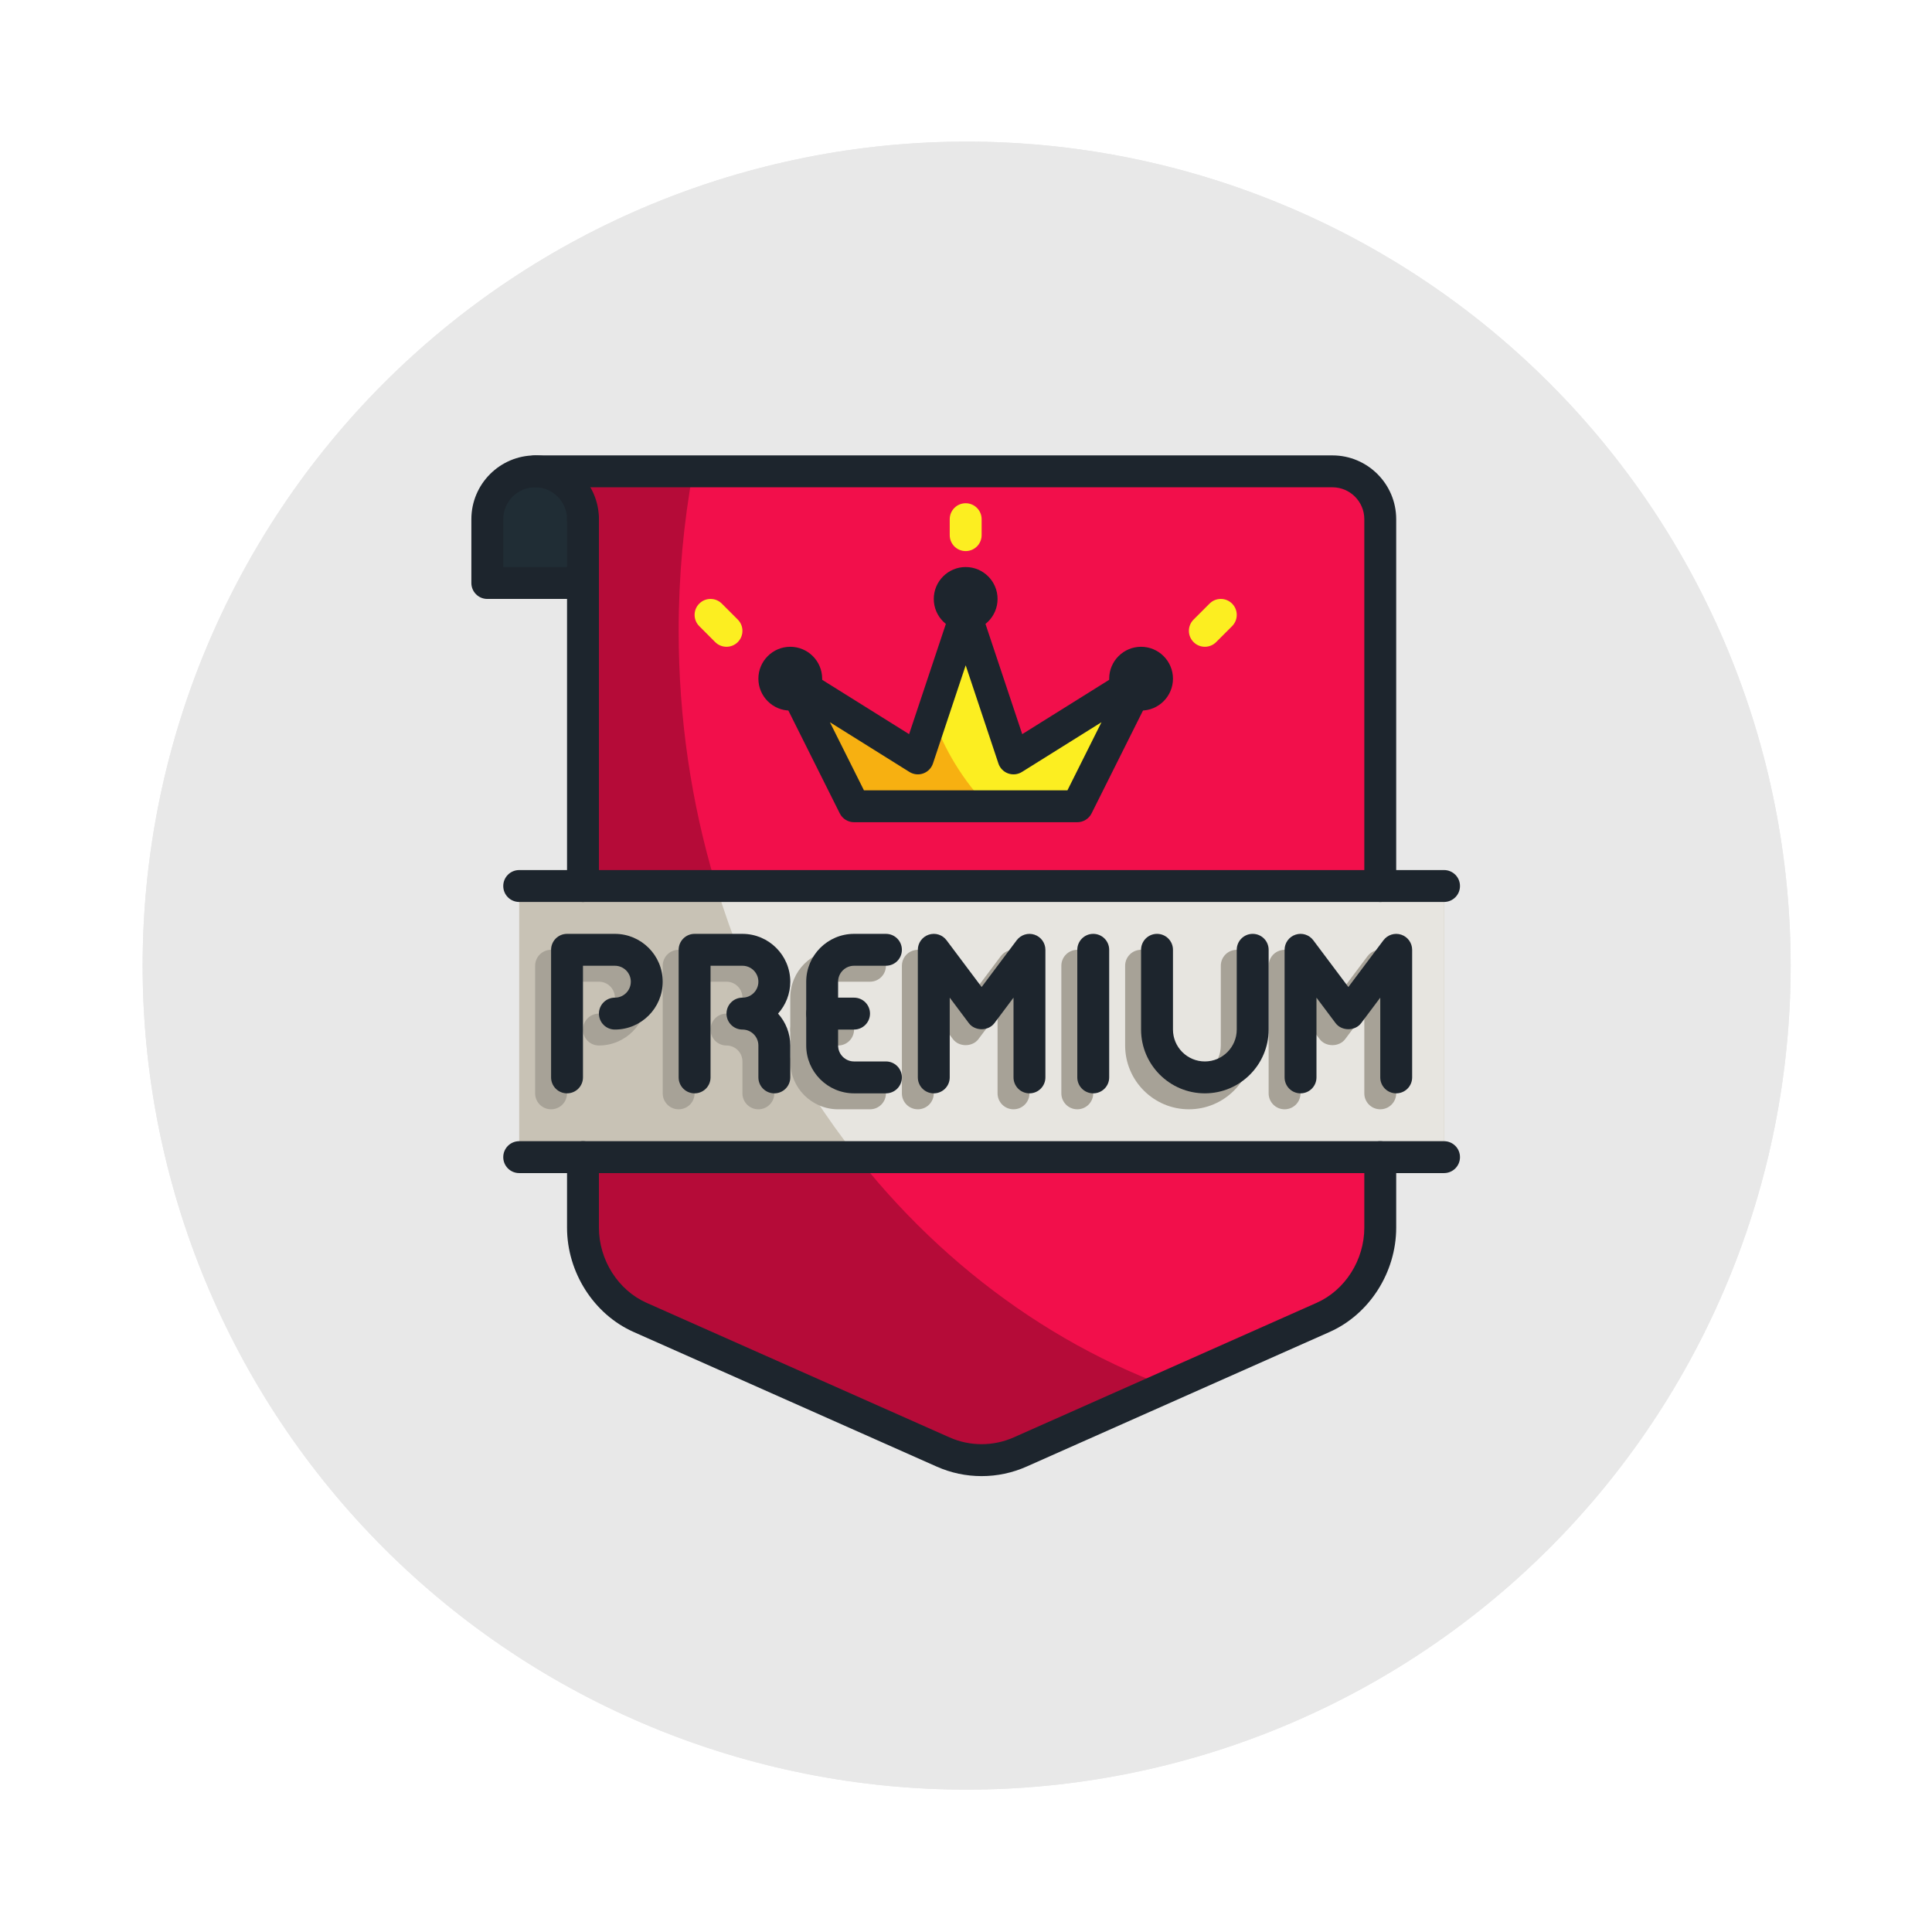 <svg xmlns="http://www.w3.org/2000/svg" xmlns:xlink="http://www.w3.org/1999/xlink" width="1024" zoomAndPan="magnify" viewBox="0 0 768 768" height="1024" preserveAspectRatio="xMidYMid meet" version="1.0"><defs><clipPath id="5d67fb8a48"><path d="M 503 445 L 545 445 L 545 477 L 503 477 Z M 503 445 " clip-rule="nonzero"/></clipPath><clipPath id="8d28ca8347"><path d="M 498.254 457.723 L 538.387 439.082 L 549.758 463.574 L 509.625 482.211 Z M 498.254 457.723 " clip-rule="nonzero"/></clipPath><clipPath id="6861c74f7a"><path d="M 225 453 L 556 453 L 556 586.777 L 225 586.777 Z M 225 453 " clip-rule="nonzero"/></clipPath><clipPath id="e0823d51a2"><path d="M 200 345 L 580.371 345 L 580.371 359 L 200 359 Z M 200 345 " clip-rule="nonzero"/></clipPath><clipPath id="d2dbc8e7a7"><path d="M 200 453 L 580.371 453 L 580.371 467 L 200 467 Z M 200 453 " clip-rule="nonzero"/></clipPath><clipPath id="10ede3d670"><path d="M 187.371 181.027 L 239 181.027 L 239 239 L 187.371 239 Z M 187.371 181.027 " clip-rule="nonzero"/></clipPath><clipPath id="022a396bfc"><path d="M 206 181.027 L 556 181.027 L 556 359 L 206 359 Z M 206 181.027 " clip-rule="nonzero"/></clipPath></defs><rect x="-76.8" width="921.6" fill="#ffffff" y="-76.8" height="921.6" fill-opacity="1"/><rect x="-76.8" width="921.6" fill="#ffffff" y="-76.8" height="921.6" fill-opacity="1"/><rect x="-76.8" width="921.6" fill="#ffffff" y="-76.8" height="921.6" fill-opacity="1"/><path fill="#e8e8e8" d="M 711.809 383.848 C 711.809 389.207 711.68 394.566 711.414 399.922 C 711.152 405.273 710.758 410.617 710.23 415.953 C 709.707 421.289 709.051 426.609 708.266 431.91 C 707.477 437.215 706.562 442.492 705.516 447.75 C 704.469 453.008 703.297 458.238 701.992 463.438 C 700.691 468.637 699.262 473.801 697.707 478.934 C 696.148 484.062 694.469 489.152 692.66 494.199 C 690.855 499.246 688.926 504.246 686.875 509.199 C 684.824 514.152 682.652 519.051 680.359 523.895 C 678.07 528.742 675.66 533.527 673.133 538.258 C 670.605 542.984 667.965 547.648 665.207 552.246 C 662.453 556.844 659.586 561.371 656.605 565.828 C 653.629 570.285 650.543 574.668 647.348 578.973 C 644.156 583.277 640.859 587.504 637.457 591.648 C 634.059 595.793 630.555 599.848 626.957 603.82 C 623.355 607.793 619.66 611.676 615.871 615.465 C 612.082 619.254 608.199 622.949 604.227 626.551 C 600.254 630.152 596.195 633.652 592.055 637.051 C 587.91 640.453 583.684 643.75 579.379 646.941 C 575.074 650.137 570.691 653.223 566.234 656.199 C 561.777 659.18 557.25 662.047 552.652 664.801 C 548.055 667.559 543.391 670.199 538.664 672.727 C 533.934 675.254 529.148 677.664 524.301 679.953 C 519.457 682.246 514.555 684.418 509.605 686.469 C 504.652 688.523 499.652 690.449 494.605 692.258 C 489.555 694.062 484.469 695.742 479.34 697.301 C 474.207 698.855 469.043 700.285 463.844 701.586 C 458.645 702.891 453.414 704.062 448.156 705.109 C 442.898 706.156 437.617 707.07 432.316 707.859 C 427.012 708.645 421.695 709.301 416.359 709.828 C 411.023 710.352 405.68 710.746 400.324 711.008 C 394.973 711.273 389.613 711.402 384.254 711.402 C 378.895 711.402 373.535 711.273 368.18 711.008 C 362.828 710.746 357.48 710.352 352.148 709.828 C 346.812 709.301 341.492 708.645 336.191 707.859 C 330.887 707.07 325.609 706.156 320.352 705.109 C 315.094 704.062 309.863 702.891 304.664 701.586 C 299.465 700.285 294.297 698.855 289.168 697.301 C 284.039 695.742 278.949 694.062 273.902 692.258 C 268.855 690.449 263.855 688.523 258.902 686.469 C 253.949 684.418 249.051 682.246 244.207 679.953 C 239.359 677.664 234.57 675.254 229.844 672.727 C 225.117 670.199 220.453 667.559 215.855 664.801 C 211.258 662.047 206.73 659.18 202.273 656.199 C 197.816 653.223 193.434 650.137 189.129 646.945 C 184.824 643.75 180.598 640.453 176.453 637.051 C 172.309 633.652 168.254 630.152 164.281 626.551 C 160.309 622.949 156.426 619.254 152.637 615.465 C 148.844 611.676 145.148 607.793 141.551 603.82 C 137.949 599.848 134.449 595.793 131.051 591.648 C 127.648 587.504 124.352 583.277 121.156 578.973 C 117.965 574.668 114.879 570.285 111.902 565.828 C 108.922 561.371 106.055 556.844 103.301 552.246 C 100.543 547.648 97.902 542.984 95.375 538.258 C 92.848 533.527 90.438 528.742 88.145 523.895 C 85.855 519.051 83.684 514.152 81.633 509.199 C 79.578 504.246 77.652 499.246 75.844 494.199 C 74.039 489.152 72.359 484.062 70.801 478.934 C 69.246 473.801 67.816 468.637 66.516 463.438 C 65.211 458.238 64.035 453.008 62.992 447.75 C 61.945 442.492 61.027 437.215 60.242 431.91 C 59.457 426.609 58.801 421.289 58.273 415.953 C 57.75 410.617 57.355 405.273 57.094 399.922 C 56.828 394.566 56.699 389.207 56.699 383.848 C 56.699 378.488 56.828 373.129 57.094 367.777 C 57.355 362.422 57.75 357.078 58.273 351.742 C 58.801 346.406 59.457 341.09 60.242 335.785 C 61.027 330.484 61.945 325.203 62.992 319.945 C 64.035 314.688 65.211 309.457 66.516 304.258 C 67.816 299.059 69.246 293.895 70.801 288.762 C 72.359 283.633 74.039 278.543 75.844 273.496 C 77.652 268.449 79.578 263.449 81.633 258.496 C 83.684 253.543 85.855 248.645 88.145 243.801 C 90.438 238.953 92.848 234.168 95.375 229.438 C 97.902 224.711 100.543 220.047 103.301 215.449 C 106.055 210.852 108.922 206.324 111.902 201.867 C 114.879 197.41 117.965 193.027 121.156 188.723 C 124.352 184.418 127.648 180.191 131.051 176.047 C 134.449 171.906 137.949 167.848 141.551 163.875 C 145.148 159.902 148.844 156.02 152.637 152.23 C 156.426 148.441 160.309 144.746 164.281 141.145 C 168.254 137.543 172.309 134.043 176.453 130.645 C 180.598 127.242 184.824 123.945 189.129 120.754 C 193.434 117.559 197.816 114.473 202.273 111.496 C 206.73 108.516 211.258 105.648 215.855 102.895 C 220.453 100.137 225.117 97.496 229.844 94.969 C 234.574 92.441 239.359 90.031 244.207 87.742 C 249.051 85.449 253.949 83.277 258.902 81.227 C 263.855 79.176 268.855 77.246 273.902 75.438 C 278.949 73.633 284.039 71.953 289.168 70.395 C 294.297 68.84 299.465 67.41 304.664 66.109 C 309.863 64.805 315.094 63.633 320.352 62.586 C 325.609 61.539 330.887 60.625 336.191 59.836 C 341.492 59.051 346.812 58.395 352.148 57.867 C 357.48 57.344 362.828 56.949 368.18 56.688 C 373.535 56.422 378.895 56.293 384.254 56.293 C 389.613 56.293 394.973 56.422 400.324 56.688 C 405.68 56.949 411.023 57.344 416.359 57.867 C 421.695 58.395 427.012 59.051 432.316 59.836 C 437.617 60.625 442.898 61.539 448.156 62.586 C 453.414 63.633 458.645 64.805 463.844 66.109 C 469.043 67.41 474.207 68.84 479.34 70.395 C 484.469 71.953 489.555 73.633 494.605 75.438 C 499.652 77.246 504.652 79.176 509.605 81.227 C 514.555 83.277 519.457 85.449 524.301 87.742 C 529.148 90.031 533.934 92.441 538.664 94.969 C 543.391 97.496 548.055 100.137 552.652 102.895 C 557.25 105.648 561.777 108.516 566.234 111.496 C 570.691 114.473 575.074 117.559 579.379 120.754 C 583.684 123.945 587.91 127.242 592.055 130.645 C 596.195 134.043 600.254 137.543 604.227 141.145 C 608.199 144.746 612.082 148.441 615.871 152.23 C 619.66 156.02 623.355 159.902 626.957 163.875 C 630.555 167.848 634.059 171.906 637.457 176.047 C 640.859 180.191 644.156 184.418 647.348 188.723 C 650.543 193.027 653.629 197.41 656.605 201.867 C 659.586 206.324 662.453 210.852 665.207 215.449 C 667.965 220.047 670.605 224.711 673.133 229.438 C 675.66 234.168 678.07 238.953 680.359 243.801 C 682.652 248.645 684.824 253.543 686.875 258.496 C 688.926 263.449 690.855 268.449 692.66 273.496 C 694.469 278.543 696.148 283.633 697.707 288.762 C 699.262 293.895 700.691 299.059 701.992 304.258 C 703.297 309.457 704.469 314.688 705.516 319.945 C 706.562 325.203 707.477 330.484 708.266 335.785 C 709.051 341.09 709.707 346.406 710.23 351.742 C 710.758 357.078 711.152 362.422 711.414 367.777 C 711.68 373.129 711.809 378.488 711.809 383.848 Z M 711.809 383.848 " fill-opacity="1" fill-rule="nonzero"/><path fill="#e8e8e8" d="M 711.809 383.848 C 711.809 389.207 711.68 394.566 711.414 399.922 C 711.152 405.273 710.758 410.617 710.23 415.953 C 709.707 421.289 709.051 426.609 708.266 431.91 C 707.477 437.215 706.562 442.492 705.516 447.75 C 704.469 453.008 703.297 458.238 701.992 463.438 C 700.691 468.637 699.262 473.801 697.707 478.934 C 696.148 484.062 694.469 489.152 692.66 494.199 C 690.855 499.246 688.926 504.246 686.875 509.199 C 684.824 514.152 682.652 519.051 680.359 523.895 C 678.07 528.742 675.66 533.527 673.133 538.258 C 670.605 542.984 667.965 547.648 665.207 552.246 C 662.453 556.844 659.586 561.371 656.605 565.828 C 653.629 570.285 650.543 574.668 647.348 578.973 C 644.156 583.277 640.859 587.504 637.457 591.648 C 634.059 595.793 630.555 599.848 626.957 603.82 C 623.355 607.793 619.66 611.676 615.871 615.465 C 612.082 619.254 608.199 622.949 604.227 626.551 C 600.254 630.152 596.195 633.652 592.055 637.051 C 587.91 640.453 583.684 643.75 579.379 646.941 C 575.074 650.137 570.691 653.223 566.234 656.199 C 561.777 659.18 557.25 662.047 552.652 664.801 C 548.055 667.559 543.391 670.199 538.664 672.727 C 533.934 675.254 529.148 677.664 524.301 679.953 C 519.457 682.246 514.555 684.418 509.605 686.469 C 504.652 688.523 499.652 690.449 494.605 692.258 C 489.555 694.062 484.469 695.742 479.34 697.301 C 474.207 698.855 469.043 700.285 463.844 701.586 C 458.645 702.891 453.414 704.062 448.156 705.109 C 442.898 706.156 437.617 707.07 432.316 707.859 C 427.012 708.645 421.695 709.301 416.359 709.828 C 411.023 710.352 405.68 710.746 400.324 711.008 C 394.973 711.273 389.613 711.402 384.254 711.402 C 378.895 711.402 373.535 711.273 368.18 711.008 C 362.828 710.746 357.48 710.352 352.148 709.828 C 346.812 709.301 341.492 708.645 336.191 707.859 C 330.887 707.07 325.609 706.156 320.352 705.109 C 315.094 704.062 309.863 702.891 304.664 701.586 C 299.465 700.285 294.297 698.855 289.168 697.301 C 284.039 695.742 278.949 694.062 273.902 692.258 C 268.855 690.449 263.855 688.523 258.902 686.469 C 253.949 684.418 249.051 682.246 244.207 679.953 C 239.359 677.664 234.57 675.254 229.844 672.727 C 225.117 670.199 220.453 667.559 215.855 664.801 C 211.258 662.047 206.73 659.18 202.273 656.199 C 197.816 653.223 193.434 650.137 189.129 646.945 C 184.824 643.75 180.598 640.453 176.453 637.051 C 172.309 633.652 168.254 630.152 164.281 626.551 C 160.309 622.949 156.426 619.254 152.637 615.465 C 148.844 611.676 145.148 607.793 141.551 603.82 C 137.949 599.848 134.449 595.793 131.051 591.648 C 127.648 587.504 124.352 583.277 121.156 578.973 C 117.965 574.668 114.879 570.285 111.902 565.828 C 108.922 561.371 106.055 556.844 103.301 552.246 C 100.543 547.648 97.902 542.984 95.375 538.258 C 92.848 533.527 90.438 528.742 88.145 523.895 C 85.855 519.051 83.684 514.152 81.633 509.199 C 79.578 504.246 77.652 499.246 75.844 494.199 C 74.039 489.152 72.359 484.062 70.801 478.934 C 69.246 473.801 67.816 468.637 66.516 463.438 C 65.211 458.238 64.035 453.008 62.992 447.75 C 61.945 442.492 61.027 437.215 60.242 431.91 C 59.457 426.609 58.801 421.289 58.273 415.953 C 57.75 410.617 57.355 405.273 57.094 399.922 C 56.828 394.566 56.699 389.207 56.699 383.848 C 56.699 378.488 56.828 373.129 57.094 367.777 C 57.355 362.422 57.75 357.078 58.273 351.742 C 58.801 346.406 59.457 341.09 60.242 335.785 C 61.027 330.484 61.945 325.203 62.992 319.945 C 64.035 314.688 65.211 309.457 66.516 304.258 C 67.816 299.059 69.246 293.895 70.801 288.762 C 72.359 283.633 74.039 278.543 75.844 273.496 C 77.652 268.449 79.578 263.449 81.633 258.496 C 83.684 253.543 85.855 248.645 88.145 243.801 C 90.438 238.953 92.848 234.168 95.375 229.438 C 97.902 224.711 100.543 220.047 103.301 215.449 C 106.055 210.852 108.922 206.324 111.902 201.867 C 114.879 197.41 117.965 193.027 121.156 188.723 C 124.352 184.418 127.648 180.191 131.051 176.047 C 134.449 171.906 137.949 167.848 141.551 163.875 C 145.148 159.902 148.844 156.02 152.637 152.23 C 156.426 148.441 160.309 144.746 164.281 141.145 C 168.254 137.543 172.309 134.043 176.453 130.645 C 180.598 127.242 184.824 123.945 189.129 120.754 C 193.434 117.559 197.816 114.473 202.273 111.496 C 206.73 108.516 211.258 105.648 215.855 102.895 C 220.453 100.137 225.117 97.496 229.844 94.969 C 234.574 92.441 239.359 90.031 244.207 87.742 C 249.051 85.449 253.949 83.277 258.902 81.227 C 263.855 79.176 268.855 77.246 273.902 75.438 C 278.949 73.633 284.039 71.953 289.168 70.395 C 294.297 68.84 299.465 67.41 304.664 66.109 C 309.863 64.805 315.094 63.633 320.352 62.586 C 325.609 61.539 330.887 60.625 336.191 59.836 C 341.492 59.051 346.812 58.395 352.148 57.867 C 357.48 57.344 362.828 56.949 368.18 56.688 C 373.535 56.422 378.895 56.293 384.254 56.293 C 389.613 56.293 394.973 56.422 400.324 56.688 C 405.68 56.949 411.023 57.344 416.359 57.867 C 421.695 58.395 427.012 59.051 432.316 59.836 C 437.617 60.625 442.898 61.539 448.156 62.586 C 453.414 63.633 458.645 64.805 463.844 66.109 C 469.043 67.41 474.207 68.84 479.34 70.395 C 484.469 71.953 489.555 73.633 494.605 75.438 C 499.652 77.246 504.652 79.176 509.605 81.227 C 514.555 83.277 519.457 85.449 524.301 87.742 C 529.148 90.031 533.934 92.441 538.664 94.969 C 543.391 97.496 548.055 100.137 552.652 102.895 C 557.25 105.648 561.777 108.516 566.234 111.496 C 570.691 114.473 575.074 117.559 579.379 120.754 C 583.684 123.945 587.91 127.242 592.055 130.645 C 596.195 134.043 600.254 137.543 604.227 141.145 C 608.199 144.746 612.082 148.441 615.871 152.23 C 619.66 156.02 623.355 159.902 626.957 163.875 C 630.555 167.848 634.059 171.906 637.457 176.047 C 640.859 180.191 644.156 184.418 647.348 188.723 C 650.543 193.027 653.629 197.41 656.605 201.867 C 659.586 206.324 662.453 210.852 665.207 215.449 C 667.965 220.047 670.605 224.711 673.133 229.438 C 675.66 234.168 678.07 238.953 680.359 243.801 C 682.652 248.645 684.824 253.543 686.875 258.496 C 688.926 263.449 690.855 268.449 692.66 273.496 C 694.469 278.543 696.148 283.633 697.707 288.762 C 699.262 293.895 700.691 299.059 701.992 304.258 C 703.297 309.457 704.469 314.688 705.516 319.945 C 706.562 325.203 707.477 330.484 708.266 335.785 C 709.051 341.09 709.707 346.406 710.23 351.742 C 710.758 357.078 711.152 362.422 711.414 367.777 C 711.68 373.129 711.809 378.488 711.809 383.848 Z M 711.809 383.848 " fill-opacity="1" fill-rule="nonzero"/><path fill="#e8e8e8" d="M 435.371 464.734 L 332.781 464.734 C 332.215 464.734 331.648 464.707 331.086 464.652 C 330.52 464.598 329.961 464.512 329.406 464.402 C 328.852 464.293 328.301 464.156 327.758 463.992 C 327.219 463.828 326.684 463.637 326.16 463.418 C 325.637 463.203 325.129 462.961 324.629 462.691 C 324.129 462.426 323.645 462.137 323.172 461.82 C 322.703 461.508 322.246 461.168 321.809 460.809 C 321.371 460.449 320.953 460.07 320.551 459.672 C 320.152 459.27 319.77 458.852 319.41 458.414 C 319.051 457.977 318.715 457.52 318.402 457.051 C 318.086 456.578 317.797 456.094 317.527 455.594 C 317.262 455.094 317.02 454.582 316.805 454.059 C 316.586 453.535 316.395 453.004 316.23 452.461 C 316.066 451.922 315.93 451.371 315.82 450.816 C 315.707 450.262 315.625 449.699 315.57 449.137 C 315.516 448.574 315.488 448.008 315.488 447.441 C 315.488 446.875 315.516 446.312 315.57 445.746 C 315.625 445.184 315.707 444.625 315.82 444.066 C 315.93 443.512 316.066 442.965 316.23 442.422 C 316.395 441.879 316.586 441.348 316.805 440.824 C 317.02 440.301 317.262 439.789 317.527 439.289 C 317.797 438.789 318.086 438.305 318.402 437.836 C 318.715 437.363 319.051 436.91 319.41 436.473 C 319.77 436.035 320.152 435.613 320.551 435.215 C 320.953 434.812 321.371 434.434 321.809 434.074 C 322.246 433.715 322.699 433.379 323.172 433.062 C 323.645 432.75 324.129 432.457 324.629 432.191 C 325.129 431.926 325.637 431.684 326.16 431.465 C 326.684 431.25 327.219 431.059 327.758 430.895 C 328.301 430.73 328.852 430.59 329.406 430.48 C 329.961 430.371 330.52 430.289 331.086 430.23 C 331.648 430.176 332.215 430.148 332.781 430.148 L 435.371 430.148 C 435.938 430.148 436.504 430.176 437.066 430.23 C 437.633 430.289 438.191 430.371 438.746 430.48 C 439.301 430.59 439.852 430.73 440.391 430.895 C 440.934 431.059 441.469 431.25 441.988 431.465 C 442.512 431.684 443.023 431.926 443.523 432.191 C 444.023 432.457 444.508 432.75 444.98 433.062 C 445.449 433.379 445.906 433.715 446.344 434.074 C 446.781 434.434 447.199 434.812 447.602 435.215 C 448 435.613 448.379 436.035 448.738 436.473 C 449.098 436.91 449.438 437.363 449.75 437.836 C 450.066 438.305 450.355 438.789 450.625 439.289 C 450.891 439.789 451.133 440.301 451.348 440.824 C 451.566 441.348 451.758 441.879 451.922 442.422 C 452.086 442.965 452.223 443.512 452.332 444.066 C 452.445 444.625 452.527 445.184 452.582 445.746 C 452.637 446.312 452.664 446.875 452.664 447.441 C 452.664 448.008 452.637 448.574 452.582 449.137 C 452.527 449.699 452.445 450.262 452.332 450.816 C 452.223 451.371 452.086 451.922 451.922 452.461 C 451.758 453.004 451.566 453.535 451.348 454.059 C 451.133 454.582 450.891 455.094 450.625 455.594 C 450.355 456.094 450.066 456.578 449.75 457.051 C 449.438 457.52 449.098 457.977 448.738 458.414 C 448.383 458.852 448 459.27 447.602 459.672 C 447.199 460.07 446.781 460.449 446.344 460.809 C 445.906 461.168 445.449 461.508 444.98 461.82 C 444.508 462.137 444.023 462.426 443.523 462.691 C 443.023 462.961 442.512 463.203 441.988 463.418 C 441.469 463.637 440.934 463.828 440.391 463.992 C 439.852 464.156 439.301 464.293 438.746 464.402 C 438.191 464.512 437.633 464.598 437.066 464.652 C 436.504 464.707 435.938 464.734 435.371 464.734 M 332.781 326.34 L 383.492 326.34 C 384.078 326.309 384.668 326.305 385.254 326.332 C 385.84 326.359 386.426 326.418 387.004 326.508 C 387.586 326.594 388.16 326.711 388.73 326.855 C 389.301 327 389.859 327.176 390.414 327.379 C 390.965 327.582 391.504 327.812 392.031 328.066 C 392.559 328.324 393.074 328.609 393.574 328.918 C 394.074 329.23 394.555 329.562 395.02 329.922 C 395.484 330.281 395.934 330.664 396.359 331.066 C 396.785 331.469 397.191 331.895 397.574 332.34 C 397.957 332.785 398.316 333.25 398.652 333.73 C 398.988 334.215 399.301 334.711 399.586 335.223 C 399.871 335.738 400.129 336.266 400.363 336.805 C 400.594 337.344 400.801 337.895 400.977 338.453 C 401.152 339.016 401.301 339.582 401.418 340.16 C 401.535 340.734 401.625 341.316 401.684 341.898 C 401.746 342.484 401.773 343.07 401.773 343.656 C 401.773 344.246 401.746 344.832 401.684 345.418 C 401.625 346 401.535 346.582 401.418 347.156 C 401.301 347.73 401.152 348.301 400.977 348.859 C 400.801 349.422 400.594 349.973 400.363 350.512 C 400.129 351.051 399.871 351.578 399.586 352.09 C 399.301 352.605 398.988 353.102 398.652 353.582 C 398.316 354.066 397.957 354.531 397.574 354.977 C 397.191 355.422 396.785 355.844 396.359 356.25 C 395.934 356.652 395.484 357.035 395.02 357.395 C 394.555 357.75 394.074 358.086 393.574 358.395 C 393.074 358.707 392.559 358.988 392.031 359.246 C 391.504 359.504 390.965 359.734 390.414 359.938 C 389.859 360.141 389.301 360.312 388.73 360.461 C 388.16 360.605 387.586 360.723 387.004 360.809 C 386.426 360.898 385.84 360.953 385.254 360.98 C 384.668 361.012 384.078 361.008 383.492 360.977 L 332.781 360.977 C 332.191 361.008 331.605 361.012 331.02 360.98 C 330.434 360.953 329.848 360.898 329.266 360.809 C 328.688 360.723 328.109 360.605 327.543 360.461 C 326.973 360.312 326.41 360.141 325.859 359.938 C 325.309 359.734 324.77 359.504 324.242 359.246 C 323.711 358.988 323.199 358.707 322.699 358.395 C 322.199 358.086 321.719 357.75 321.254 357.395 C 320.785 357.035 320.34 356.652 319.914 356.25 C 319.488 355.844 319.082 355.418 318.699 354.973 C 318.316 354.527 317.957 354.066 317.621 353.582 C 317.285 353.102 316.973 352.605 316.688 352.09 C 316.402 351.578 316.141 351.051 315.91 350.512 C 315.676 349.973 315.473 349.422 315.297 348.859 C 315.121 348.301 314.973 347.73 314.855 347.156 C 314.734 346.582 314.648 346 314.586 345.414 C 314.527 344.832 314.5 344.246 314.5 343.656 C 314.5 343.07 314.527 342.484 314.586 341.898 C 314.648 341.316 314.734 340.734 314.855 340.16 C 314.973 339.582 315.121 339.016 315.297 338.453 C 315.473 337.895 315.676 337.344 315.91 336.805 C 316.141 336.266 316.402 335.738 316.688 335.223 C 316.973 334.711 317.285 334.215 317.621 333.73 C 317.957 333.25 318.316 332.785 318.699 332.34 C 319.082 331.895 319.488 331.473 319.914 331.066 C 320.34 330.664 320.785 330.281 321.254 329.922 C 321.719 329.562 322.199 329.23 322.699 328.918 C 323.199 328.609 323.711 328.324 324.242 328.07 C 324.77 327.812 325.309 327.582 325.859 327.379 C 326.41 327.176 326.973 327 327.543 326.855 C 328.109 326.711 328.688 326.594 329.266 326.508 C 329.848 326.418 330.434 326.359 331.02 326.332 C 331.605 326.305 332.191 326.309 332.781 326.34 M 520.418 363.309 C 514.332 360.723 488.316 363.309 481.117 357.07 C 476.043 352.355 475.688 343.836 473.711 332.477 C 470.363 313.508 468.996 309.199 465.496 301.691 C 452.918 275.016 422.645 252.195 395.207 252.195 L 331.664 252.195 C 330.176 252.195 328.688 252.234 327.199 252.305 C 325.715 252.379 324.23 252.488 322.75 252.633 C 321.266 252.777 319.789 252.961 318.316 253.176 C 316.844 253.395 315.379 253.648 313.918 253.938 C 312.457 254.227 311.004 254.551 309.559 254.914 C 308.117 255.273 306.68 255.668 305.258 256.098 C 303.832 256.531 302.418 256.996 301.016 257.496 C 299.613 257.996 298.223 258.527 296.848 259.098 C 295.473 259.664 294.109 260.266 292.766 260.898 C 291.418 261.535 290.086 262.199 288.773 262.898 C 287.457 263.598 286.164 264.332 284.883 265.094 C 283.605 265.855 282.348 266.648 281.105 267.473 C 279.867 268.301 278.648 269.152 277.453 270.039 C 276.254 270.922 275.078 271.836 273.926 272.777 C 272.773 273.719 271.645 274.688 270.539 275.684 C 269.43 276.68 268.352 277.703 267.297 278.754 C 266.238 279.805 265.211 280.879 264.207 281.977 C 263.203 283.078 262.23 284.203 261.281 285.352 C 260.332 286.496 259.414 287.668 258.523 288.859 C 257.633 290.055 256.77 291.266 255.941 292.504 C 255.109 293.738 254.309 294.992 253.539 296.266 C 252.77 297.539 252.031 298.832 251.324 300.141 C 250.617 301.453 249.941 302.777 249.301 304.121 C 248.656 305.465 248.051 306.824 247.473 308.195 C 246.898 309.57 246.355 310.957 245.848 312.355 C 245.344 313.754 244.867 315.164 244.43 316.586 C 243.992 318.012 243.59 319.441 243.219 320.887 C 242.852 322.328 242.52 323.777 242.219 325.238 C 241.922 326.695 241.66 328.16 241.434 329.633 C 241.211 331.102 241.02 332.578 240.867 334.059 C 240.711 335.539 240.594 337.023 240.516 338.512 C 240.434 339.996 240.387 341.484 240.379 342.973 L 240.379 448.762 C 240.391 450.246 240.441 451.73 240.523 453.215 C 240.609 454.699 240.727 456.184 240.883 457.66 C 241.039 459.137 241.234 460.613 241.461 462.082 C 241.691 463.551 241.953 465.012 242.254 466.469 C 242.555 467.926 242.891 469.371 243.262 470.812 C 243.629 472.25 244.035 473.68 244.477 475.102 C 244.918 476.52 245.391 477.93 245.902 479.324 C 246.41 480.723 246.953 482.105 247.531 483.473 C 248.109 484.844 248.719 486.199 249.359 487.539 C 250.004 488.879 250.68 490.203 251.387 491.512 C 252.094 492.816 252.832 494.109 253.605 495.379 C 254.375 496.648 255.176 497.902 256.008 499.133 C 256.84 500.367 257.703 501.578 258.594 502.766 C 259.484 503.957 260.402 505.125 261.352 506.27 C 262.301 507.414 263.273 508.535 264.277 509.633 C 265.281 510.73 266.309 511.801 267.367 512.848 C 268.422 513.895 269.5 514.918 270.605 515.91 C 271.711 516.906 272.84 517.871 273.992 518.809 C 275.145 519.75 276.32 520.66 277.516 521.543 C 278.711 522.422 279.93 523.277 281.168 524.098 C 282.406 524.922 283.664 525.711 284.941 526.473 C 286.219 527.234 287.516 527.961 288.828 528.66 C 290.141 529.359 291.469 530.023 292.812 530.656 C 294.16 531.289 295.52 531.887 296.895 532.453 C 298.27 533.02 299.656 533.551 301.055 534.051 C 302.457 534.547 303.867 535.012 305.293 535.441 C 306.715 535.871 308.148 536.266 309.59 536.625 C 311.031 536.984 312.484 537.309 313.941 537.598 C 315.398 537.887 316.863 538.141 318.336 538.355 C 319.805 538.574 321.281 538.754 322.762 538.898 C 324.238 539.043 325.723 539.152 327.207 539.227 C 328.691 539.297 330.176 539.336 331.664 539.336 L 436.133 539.336 C 437.621 539.336 439.105 539.297 440.59 539.227 C 442.074 539.152 443.559 539.043 445.035 538.898 C 446.516 538.754 447.992 538.574 449.461 538.355 C 450.934 538.141 452.398 537.887 453.855 537.598 C 455.312 537.309 456.762 536.984 458.207 536.625 C 459.648 536.266 461.082 535.871 462.504 535.441 C 463.926 535.012 465.34 534.551 466.738 534.051 C 468.141 533.551 469.527 533.02 470.902 532.453 C 472.277 531.887 473.637 531.289 474.98 530.656 C 476.328 530.023 477.656 529.359 478.969 528.66 C 480.281 527.965 481.578 527.234 482.855 526.473 C 484.133 525.711 485.391 524.922 486.629 524.098 C 487.867 523.277 489.082 522.426 490.281 521.543 C 491.477 520.66 492.652 519.75 493.805 518.812 C 494.957 517.871 496.086 516.906 497.191 515.91 C 498.297 514.918 499.375 513.898 500.43 512.848 C 501.484 511.801 502.516 510.73 503.52 509.633 C 504.52 508.535 505.496 507.414 506.445 506.27 C 507.391 505.125 508.312 503.957 509.203 502.766 C 510.094 501.578 510.957 500.367 511.789 499.133 C 512.621 497.902 513.422 496.652 514.191 495.379 C 514.961 494.109 515.703 492.82 516.41 491.512 C 517.117 490.203 517.793 488.883 518.434 487.539 C 519.078 486.199 519.688 484.844 520.266 483.477 C 520.844 482.105 521.387 480.723 521.895 479.324 C 522.402 477.93 522.879 476.52 523.32 475.102 C 523.762 473.68 524.164 472.25 524.535 470.812 C 524.906 469.371 525.242 467.926 525.543 466.469 C 525.844 465.012 526.105 463.551 526.336 462.082 C 526.562 460.613 526.754 459.137 526.914 457.66 C 527.07 456.184 527.188 454.699 527.273 453.215 C 527.355 451.734 527.406 450.246 527.418 448.762 L 527.824 375.277 C 527.824 374.027 527.656 372.801 527.32 371.594 C 526.988 370.391 526.5 369.254 525.855 368.18 C 525.215 367.109 524.438 366.141 523.531 365.281 C 522.629 364.418 521.621 363.695 520.52 363.105 " fill-opacity="1" fill-rule="nonzero"/><g clip-path="url(#5d67fb8a48)"><g clip-path="url(#8d28ca8347)"><path fill="#e4e3ff" d="M 518.32 448.406 C 507.238 453.551 500.801 463.203 503.941 469.965 C 507.078 476.727 518.609 478.035 529.691 472.891 C 540.773 467.742 547.211 458.09 544.074 451.328 C 540.934 444.566 529.402 443.258 518.32 448.406 " fill-opacity="1" fill-rule="nonzero"/></g></g><path fill="#b50b38" d="M 231.742 206.387 L 231.742 488.004 C 231.742 503.227 240.656 517.559 254.461 523.691 L 374.895 577.184 C 379.777 579.355 384.992 580.438 390.211 580.438 C 395.426 580.438 400.648 579.355 405.523 577.184 L 525.957 523.691 C 539.762 517.559 548.676 503.23 548.676 488.004 L 548.676 206.387 C 548.676 195.883 540.16 187.367 529.66 187.367 L 212.727 187.367 C 223.23 187.367 231.742 195.883 231.742 206.387 Z M 231.742 206.387 " fill-opacity="1" fill-rule="nonzero"/><path fill="#f20f4b" d="M 548.676 206.387 L 548.676 488.004 C 548.676 503.219 539.738 517.547 525.98 523.695 L 463.992 551.211 C 351.102 509.051 269.773 390.434 269.773 250.766 C 269.773 229.02 271.742 207.844 275.48 187.367 L 529.66 187.367 C 540.18 187.367 548.676 195.863 548.676 206.387 Z M 548.676 206.387 " fill-opacity="1" fill-rule="nonzero"/><path fill="#f7b011" d="M 453.594 269.785 L 428.242 320.504 L 339.5 320.504 L 314.145 269.785 L 364.855 301.484 L 370.559 284.367 L 383.871 244.426 L 402.887 301.484 Z M 453.594 269.785 " fill-opacity="1" fill-rule="nonzero"/><path fill="#fcee21" d="M 453.594 269.785 L 428.242 320.504 L 392.617 320.504 C 382.855 310.234 375.312 297.996 370.559 284.367 L 383.871 244.426 L 402.887 301.484 Z M 453.594 269.785 " fill-opacity="1" fill-rule="nonzero"/><path fill="#c8c2b5" d="M 206.391 352.203 L 574.027 352.203 L 574.027 459.98 L 206.391 459.98 Z M 206.391 352.203 " fill-opacity="1" fill-rule="nonzero"/><path fill="#e7e5e0" d="M 574.027 352.203 L 574.027 459.98 L 340.77 459.98 C 316.109 428.852 296.906 392.336 284.734 352.203 Z M 574.027 352.203 " fill-opacity="1" fill-rule="nonzero"/><path fill="#202d35" d="M 231.742 206.387 C 231.742 195.883 223.23 187.367 212.727 187.367 C 202.227 187.367 193.711 195.883 193.711 206.387 L 193.711 231.746 L 231.742 231.746 Z M 231.742 206.387 " fill-opacity="1" fill-rule="nonzero"/><path fill="#a7a297" d="M 345.84 440.961 L 333.16 440.961 C 322.676 440.961 314.145 432.426 314.145 421.941 L 314.145 396.582 C 314.145 386.098 322.676 377.562 333.16 377.562 L 345.84 377.562 C 349.344 377.562 352.176 380.398 352.176 383.902 C 352.176 387.41 349.344 390.242 345.84 390.242 L 333.16 390.242 C 329.664 390.242 326.824 393.082 326.824 396.582 L 326.824 421.941 C 326.824 425.441 329.664 428.281 333.16 428.281 L 345.84 428.281 C 349.344 428.281 352.176 431.117 352.176 434.621 C 352.176 438.129 349.344 440.961 345.84 440.961 Z M 345.84 440.961 " fill-opacity="1" fill-rule="nonzero"/><path fill="#a7a297" d="M 333.16 415.602 L 320.484 415.602 C 316.98 415.602 314.145 412.77 314.145 409.262 C 314.145 405.758 316.98 402.922 320.484 402.922 L 333.16 402.922 C 336.668 402.922 339.5 405.758 339.5 409.262 C 339.5 412.77 336.668 415.602 333.16 415.602 Z M 333.16 415.602 " fill-opacity="1" fill-rule="nonzero"/><path fill="#a7a297" d="M 301.469 440.961 C 297.965 440.961 295.129 438.129 295.129 434.621 L 295.129 421.941 C 295.129 418.441 292.289 415.602 288.793 415.602 C 285.293 415.602 282.453 412.77 282.453 409.262 C 282.453 405.758 285.285 402.922 288.793 402.922 C 292.297 402.922 295.129 400.082 295.129 396.582 C 295.129 393.082 292.289 390.242 288.793 390.242 L 276.113 390.242 L 276.113 434.621 C 276.113 438.129 273.281 440.961 269.773 440.961 C 266.27 440.961 263.438 438.129 263.438 434.621 L 263.438 383.902 C 263.438 380.398 266.27 377.562 269.773 377.562 L 288.793 377.562 C 299.273 377.562 307.809 386.098 307.809 396.582 C 307.809 401.453 305.969 405.895 302.953 409.262 C 305.969 412.629 307.809 417.074 307.809 421.941 L 307.809 434.621 C 307.809 438.129 304.973 440.961 301.469 440.961 Z M 301.469 440.961 " fill-opacity="1" fill-rule="nonzero"/><path fill="#a7a297" d="M 219.066 440.961 C 215.562 440.961 212.727 438.129 212.727 434.621 L 212.727 383.902 C 212.727 380.398 215.562 377.562 219.066 377.562 L 238.082 377.562 C 248.566 377.562 257.098 386.098 257.098 396.582 C 257.098 407.066 248.566 415.602 238.082 415.602 C 234.578 415.602 231.742 412.77 231.742 409.262 C 231.742 405.758 234.578 402.922 238.082 402.922 C 241.586 402.922 244.422 400.082 244.422 396.582 C 244.422 393.082 241.582 390.242 238.082 390.242 L 225.406 390.242 L 225.406 434.621 C 225.406 438.129 222.57 440.961 219.066 440.961 Z M 219.066 440.961 " fill-opacity="1" fill-rule="nonzero"/><path fill="#a7a297" d="M 402.887 440.961 C 399.383 440.961 396.547 438.129 396.547 434.621 L 396.547 402.922 L 388.941 413.066 C 386.551 416.262 381.188 416.262 378.801 413.066 L 371.191 402.922 L 371.191 434.621 C 371.191 438.129 368.359 440.961 364.855 440.961 C 361.348 440.961 358.516 438.129 358.516 434.621 L 358.516 383.902 C 358.516 381.172 360.258 378.754 362.852 377.891 C 365.449 377.016 368.289 377.918 369.926 380.105 L 383.871 398.699 L 397.816 380.105 C 399.449 377.918 402.297 377.031 404.891 377.891 C 407.477 378.754 409.227 381.176 409.227 383.902 L 409.227 434.621 C 409.227 438.129 406.391 440.961 402.887 440.961 Z M 402.887 440.961 " fill-opacity="1" fill-rule="nonzero"/><path fill="#a7a297" d="M 548.676 440.961 C 545.168 440.961 542.336 438.129 542.336 434.621 L 542.336 402.922 L 534.73 413.066 C 532.34 416.262 526.977 416.262 524.586 413.066 L 516.98 402.922 L 516.98 434.621 C 516.98 438.129 514.148 440.961 510.645 440.961 C 507.137 440.961 504.305 438.129 504.305 434.621 L 504.305 383.902 C 504.305 381.172 506.047 378.754 508.641 377.891 C 511.238 377.016 514.078 377.918 515.715 380.105 L 529.66 398.699 L 543.605 380.105 C 545.238 377.918 548.078 377.031 550.676 377.891 C 553.262 378.754 555.012 381.176 555.012 383.902 L 555.012 434.621 C 555.012 438.129 552.18 440.961 548.676 440.961 Z M 548.676 440.961 " fill-opacity="1" fill-rule="nonzero"/><path fill="#a7a297" d="M 428.242 440.961 C 424.734 440.961 421.902 438.129 421.902 434.621 L 421.902 383.902 C 421.902 380.398 424.734 377.562 428.242 377.562 C 431.746 377.562 434.578 380.398 434.578 383.902 L 434.578 434.621 C 434.578 438.129 431.746 440.961 428.242 440.961 Z M 428.242 440.961 " fill-opacity="1" fill-rule="nonzero"/><path fill="#a7a297" d="M 472.609 440.961 C 458.629 440.961 447.258 429.586 447.258 415.602 L 447.258 383.902 C 447.258 380.398 450.09 377.562 453.594 377.562 C 457.102 377.562 459.934 380.398 459.934 383.902 L 459.934 415.602 C 459.934 422.59 465.621 428.281 472.609 428.281 C 479.602 428.281 485.289 422.594 485.289 415.602 L 485.289 383.902 C 485.289 380.398 488.121 377.562 491.625 377.562 C 495.133 377.562 497.965 380.398 497.965 383.902 L 497.965 415.602 C 497.965 429.586 486.594 440.961 472.609 440.961 Z M 472.609 440.961 " fill-opacity="1" fill-rule="nonzero"/><path fill="#1d252d" d="M 428.242 326.844 L 339.5 326.844 C 337.098 326.844 334.906 325.488 333.828 323.34 L 308.473 272.621 C 307.203 270.082 307.781 267.004 309.879 265.086 C 311.992 263.18 315.102 262.895 317.504 264.41 L 361.387 291.836 L 377.863 242.418 C 378.723 239.828 381.145 238.078 383.871 238.078 C 386.598 238.078 389.016 239.824 389.879 242.418 L 406.352 291.836 L 450.234 264.41 C 452.637 262.895 455.75 263.18 457.859 265.086 C 459.961 267.004 460.535 270.078 459.27 272.621 L 433.914 323.34 C 432.836 325.488 430.645 326.844 428.242 326.844 Z M 343.418 314.164 L 424.324 314.164 L 437.855 287.098 L 406.254 306.855 C 404.605 307.887 402.582 308.102 400.742 307.449 C 398.918 306.793 397.492 305.332 396.883 303.488 L 383.875 264.473 L 370.871 303.488 C 370.254 305.332 368.836 306.793 367.008 307.449 C 365.18 308.109 363.156 307.887 361.5 306.855 L 329.898 287.098 L 343.43 314.164 Z M 343.418 314.164 " fill-opacity="1" fill-rule="nonzero"/><path fill="#1d252d" d="M 383.871 250.766 C 376.879 250.766 371.191 245.078 371.191 238.086 C 371.191 231.094 376.879 225.406 383.871 225.406 C 390.863 225.406 396.547 231.094 396.547 238.086 C 396.547 245.078 390.863 250.766 383.871 250.766 Z M 383.871 238.074 Z M 383.871 238.074 " fill-opacity="1" fill-rule="nonzero"/><path fill="#1d252d" d="M 314.145 282.465 C 307.152 282.465 301.469 276.777 301.469 269.785 C 301.469 262.793 307.152 257.105 314.145 257.105 C 321.137 257.105 326.824 262.793 326.824 269.785 C 326.824 276.777 321.137 282.465 314.145 282.465 Z M 314.145 269.773 Z M 314.145 269.773 " fill-opacity="1" fill-rule="nonzero"/><path fill="#1d252d" d="M 453.594 282.465 C 446.605 282.465 440.918 276.777 440.918 269.785 C 440.918 262.793 446.605 257.105 453.594 257.105 C 460.586 257.105 466.273 262.793 466.273 269.785 C 466.273 276.777 460.586 282.465 453.594 282.465 Z M 453.594 269.773 Z M 453.594 269.773 " fill-opacity="1" fill-rule="nonzero"/><g clip-path="url(#6861c74f7a)"><path fill="#1d252d" d="M 390.211 586.777 C 384.012 586.777 377.988 585.504 372.32 582.98 L 251.887 529.484 C 236.047 522.453 225.406 505.781 225.406 488.004 L 225.406 459.98 C 225.406 456.477 228.238 453.641 231.742 453.641 C 235.25 453.641 238.082 456.477 238.082 459.98 L 238.082 488.004 C 238.082 500.848 245.695 512.859 257.027 517.895 L 377.469 571.391 C 385.539 574.98 394.875 574.98 402.949 571.391 L 523.383 517.895 C 534.723 512.859 542.336 500.855 542.336 488.004 L 542.336 459.98 C 542.336 456.477 545.168 453.641 548.676 453.641 C 552.18 453.641 555.012 456.477 555.012 459.98 L 555.012 488.004 C 555.012 505.781 544.371 522.453 528.523 529.484 L 408.098 582.98 C 402.422 585.496 396.402 586.777 390.211 586.777 Z M 390.211 586.777 " fill-opacity="1" fill-rule="nonzero"/></g><path fill="#1d252d" d="M 231.742 358.543 C 228.238 358.543 225.406 355.711 225.406 352.203 L 225.406 206.387 C 225.406 202.883 228.238 200.047 231.742 200.047 C 235.25 200.047 238.082 202.883 238.082 206.387 L 238.082 352.203 C 238.082 355.711 235.25 358.543 231.742 358.543 Z M 231.742 358.543 " fill-opacity="1" fill-rule="nonzero"/><g clip-path="url(#e0823d51a2)"><path fill="#1d252d" d="M 574.027 358.543 L 206.391 358.543 C 202.883 358.543 200.051 355.711 200.051 352.203 C 200.051 348.699 202.883 345.863 206.391 345.863 L 574.027 345.863 C 577.535 345.863 580.367 348.699 580.367 352.203 C 580.367 355.711 577.535 358.543 574.027 358.543 Z M 574.027 358.543 " fill-opacity="1" fill-rule="nonzero"/></g><g clip-path="url(#d2dbc8e7a7)"><path fill="#1d252d" d="M 574.027 466.32 L 206.391 466.32 C 202.883 466.32 200.051 463.488 200.051 459.98 C 200.051 456.477 202.883 453.641 206.391 453.641 L 574.027 453.641 C 577.535 453.641 580.367 456.477 580.367 459.98 C 580.367 463.488 577.535 466.32 574.027 466.32 Z M 574.027 466.32 " fill-opacity="1" fill-rule="nonzero"/></g><g clip-path="url(#10ede3d670)"><path fill="#1d252d" d="M 231.742 238.086 L 193.711 238.086 C 190.207 238.086 187.375 235.254 187.375 231.746 L 187.375 206.387 C 187.375 192.402 198.746 181.027 212.727 181.027 C 226.711 181.027 238.082 192.402 238.082 206.387 C 238.082 209.895 235.25 212.727 231.742 212.727 C 228.238 212.727 225.406 209.895 225.406 206.387 C 225.406 199.395 219.719 193.707 212.727 193.707 C 205.738 193.707 200.051 199.395 200.051 206.387 L 200.051 225.406 L 231.742 225.406 C 235.25 225.406 238.082 228.242 238.082 231.746 C 238.082 235.254 235.25 238.086 231.742 238.086 Z M 231.742 238.086 " fill-opacity="1" fill-rule="nonzero"/></g><g clip-path="url(#022a396bfc)"><path fill="#1d252d" d="M 548.676 358.543 C 545.168 358.543 542.336 355.711 542.336 352.203 L 542.336 206.387 C 542.336 199.395 536.648 193.707 529.66 193.707 L 212.727 193.707 C 209.223 193.707 206.391 190.875 206.391 187.367 C 206.391 183.863 209.223 181.027 212.727 181.027 L 529.66 181.027 C 543.641 181.027 555.012 192.402 555.012 206.387 L 555.012 352.203 C 555.012 355.711 552.18 358.543 548.676 358.543 Z M 548.676 358.543 " fill-opacity="1" fill-rule="nonzero"/></g><path fill="#1d252d" d="M 352.176 434.621 L 339.5 434.621 C 329.016 434.621 320.484 426.086 320.484 415.602 L 320.484 390.242 C 320.484 379.758 329.016 371.223 339.5 371.223 L 352.176 371.223 C 355.684 371.223 358.516 374.059 358.516 377.562 C 358.516 381.07 355.684 383.902 352.176 383.902 L 339.5 383.902 C 336 383.902 333.16 386.742 333.16 390.242 L 333.16 415.602 C 333.16 419.102 336 421.941 339.5 421.941 L 352.176 421.941 C 355.684 421.941 358.516 424.777 358.516 428.281 C 358.516 431.789 355.684 434.621 352.176 434.621 Z M 352.176 434.621 " fill-opacity="1" fill-rule="nonzero"/><path fill="#1d252d" d="M 339.5 409.262 L 326.824 409.262 C 323.316 409.262 320.484 406.43 320.484 402.922 C 320.484 399.418 323.316 396.582 326.824 396.582 L 339.5 396.582 C 343.004 396.582 345.84 399.418 345.84 402.922 C 345.84 406.43 343.004 409.262 339.5 409.262 Z M 339.5 409.262 " fill-opacity="1" fill-rule="nonzero"/><path fill="#1d252d" d="M 307.809 434.621 C 304.301 434.621 301.469 431.789 301.469 428.281 L 301.469 415.602 C 301.469 412.102 298.629 409.262 295.129 409.262 C 291.633 409.262 288.793 406.43 288.793 402.922 C 288.793 399.418 291.625 396.582 295.129 396.582 C 298.637 396.582 301.469 393.742 301.469 390.242 C 301.469 386.742 298.629 383.902 295.129 383.902 L 282.453 383.902 L 282.453 428.281 C 282.453 431.789 279.621 434.621 276.113 434.621 C 272.609 434.621 269.773 431.789 269.773 428.281 L 269.773 377.562 C 269.773 374.059 272.609 371.223 276.113 371.223 L 295.129 371.223 C 305.613 371.223 314.145 379.758 314.145 390.242 C 314.145 395.113 312.309 399.555 309.289 402.922 C 312.309 406.289 314.145 410.734 314.145 415.602 L 314.145 428.281 C 314.145 431.789 311.312 434.621 307.809 434.621 Z M 307.809 434.621 " fill-opacity="1" fill-rule="nonzero"/><path fill="#1d252d" d="M 225.406 434.621 C 221.898 434.621 219.066 431.789 219.066 428.281 L 219.066 377.562 C 219.066 374.059 221.898 371.223 225.406 371.223 L 244.422 371.223 C 254.906 371.223 263.438 379.758 263.438 390.242 C 263.438 400.727 254.906 409.262 244.422 409.262 C 240.914 409.262 238.082 406.43 238.082 402.922 C 238.082 399.418 240.914 396.582 244.422 396.582 C 247.926 396.582 250.758 393.742 250.758 390.242 C 250.758 386.742 247.918 383.902 244.422 383.902 L 231.742 383.902 L 231.742 428.281 C 231.742 431.789 228.91 434.621 225.406 434.621 Z M 225.406 434.621 " fill-opacity="1" fill-rule="nonzero"/><path fill="#1d252d" d="M 409.227 434.621 C 405.719 434.621 402.887 431.789 402.887 428.281 L 402.887 396.582 L 395.281 406.727 C 392.891 409.922 387.527 409.922 385.137 406.727 L 377.531 396.582 L 377.531 428.281 C 377.531 431.789 374.699 434.621 371.191 434.621 C 367.688 434.621 364.855 431.789 364.855 428.281 L 364.855 377.562 C 364.855 374.832 366.598 372.414 369.191 371.551 C 371.797 370.676 374.629 371.578 376.266 373.766 L 390.211 392.359 L 404.152 373.766 C 405.797 371.586 408.637 370.691 411.227 371.551 C 413.812 372.414 415.562 374.836 415.562 377.562 L 415.562 428.281 C 415.562 431.789 412.73 434.621 409.227 434.621 Z M 409.227 434.621 " fill-opacity="1" fill-rule="nonzero"/><path fill="#1d252d" d="M 555.012 434.621 C 551.508 434.621 548.676 431.789 548.676 428.281 L 548.676 396.582 L 541.066 406.727 C 538.68 409.922 533.316 409.922 530.926 406.727 L 523.32 396.582 L 523.32 428.281 C 523.32 431.789 520.488 434.621 516.98 434.621 C 513.477 434.621 510.645 431.789 510.645 428.281 L 510.645 377.562 C 510.645 374.832 512.387 372.414 514.977 371.551 C 517.578 370.676 520.418 371.578 522.051 373.766 L 535.996 392.359 L 549.941 373.766 C 551.582 371.586 554.422 370.691 557.016 371.551 C 559.602 372.414 561.352 374.836 561.352 377.562 L 561.352 428.281 C 561.352 431.789 558.52 434.621 555.012 434.621 Z M 555.012 434.621 " fill-opacity="1" fill-rule="nonzero"/><path fill="#1d252d" d="M 434.578 434.621 C 431.074 434.621 428.242 431.789 428.242 428.281 L 428.242 377.562 C 428.242 374.059 431.074 371.223 434.578 371.223 C 438.086 371.223 440.918 374.059 440.918 377.562 L 440.918 428.281 C 440.918 431.789 438.086 434.621 434.578 434.621 Z M 434.578 434.621 " fill-opacity="1" fill-rule="nonzero"/><path fill="#1d252d" d="M 478.949 434.621 C 464.965 434.621 453.594 423.246 453.594 409.262 L 453.594 377.562 C 453.594 374.059 456.43 371.223 459.934 371.223 C 463.438 371.223 466.273 374.059 466.273 377.562 L 466.273 409.262 C 466.273 416.254 471.957 421.941 478.949 421.941 C 485.941 421.941 491.625 416.254 491.625 409.262 L 491.625 377.562 C 491.625 374.059 494.461 371.223 497.965 371.223 C 501.473 371.223 504.305 374.059 504.305 377.562 L 504.305 409.262 C 504.305 423.246 492.934 434.621 478.949 434.621 Z M 478.949 434.621 " fill-opacity="1" fill-rule="nonzero"/><path fill="#fcee21" d="M 383.871 219.066 C 380.363 219.066 377.531 216.234 377.531 212.727 L 377.531 206.387 C 377.531 202.883 380.363 200.047 383.871 200.047 C 387.375 200.047 390.211 202.883 390.211 206.387 L 390.211 212.727 C 390.211 216.234 387.375 219.066 383.871 219.066 Z M 383.871 219.066 " fill-opacity="1" fill-rule="nonzero"/><path fill="#fcee21" d="M 288.793 257.105 C 287.168 257.105 285.547 256.484 284.309 255.25 L 277.973 248.91 C 275.492 246.43 275.492 242.422 277.973 239.945 C 280.449 237.465 284.457 237.465 286.934 239.945 L 293.273 246.285 C 295.75 248.762 295.75 252.77 293.273 255.25 C 292.035 256.484 290.414 257.105 288.793 257.105 Z M 288.793 257.105 " fill-opacity="1" fill-rule="nonzero"/><path fill="#fcee21" d="M 478.949 257.105 C 477.328 257.105 475.703 256.484 474.469 255.25 C 471.988 252.77 471.988 248.762 474.469 246.285 L 480.809 239.945 C 483.285 237.465 487.293 237.465 489.77 239.945 C 492.25 242.422 492.25 246.43 489.77 248.91 L 483.43 255.25 C 482.195 256.484 480.574 257.105 478.949 257.105 Z M 478.949 257.105 " fill-opacity="1" fill-rule="nonzero"/></svg>